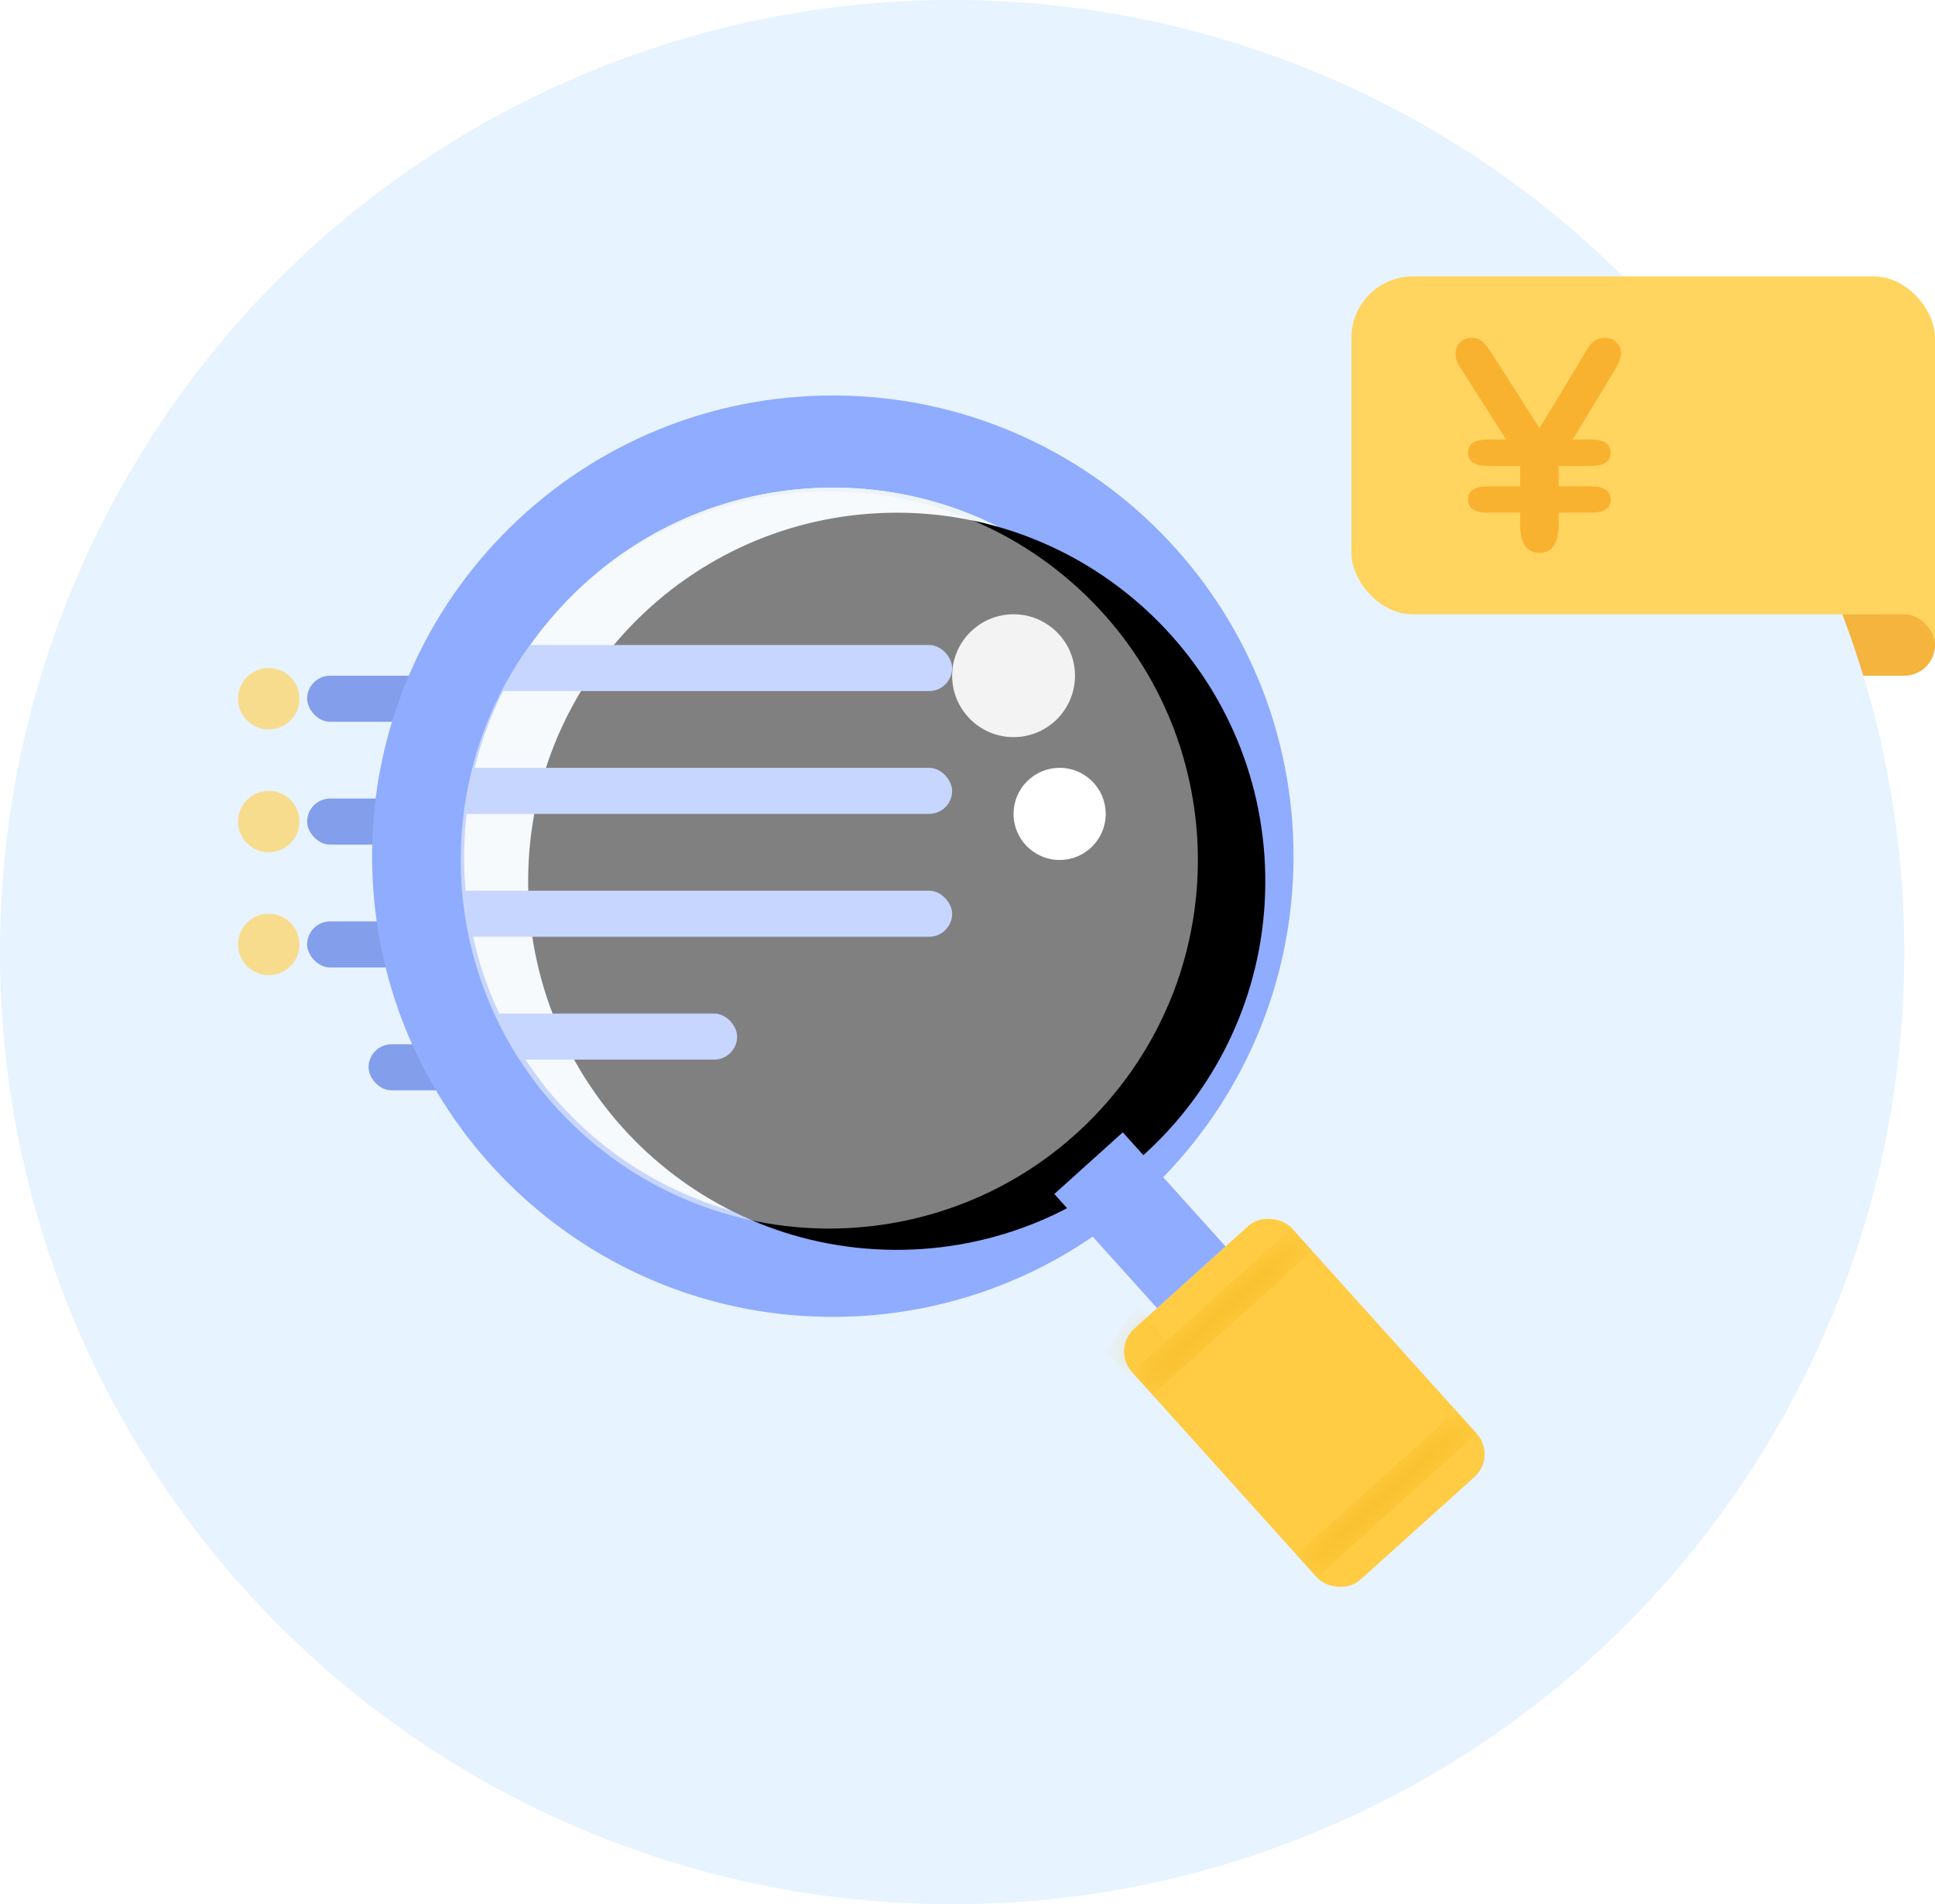
<svg width="63px" height="62px" viewBox="0 0 63 62" version="1.1" xmlns="http://www.w3.org/2000/svg" xmlns:xlink="http://www.w3.org/1999/xlink">
    <!-- Generator: Sketch 46.2 (44496) - http://www.bohemiancoding.com/sketch -->
    <desc>Created with Sketch.</desc>
    <defs>
        <rect id="path-1" x="6.25277607e-13" y="-6.82121026e-13" width="7" height="11" rx="1"></rect>
        <path d="M24.057,22.873 C28.405,17.871 27.875,10.292 22.873,5.944 C17.871,1.596 10.292,2.126 5.944,7.127 C1.596,12.129 2.126,19.709 7.127,24.057 C12.129,28.405 19.709,27.875 24.057,22.873 Z" id="path-3"></path>
        <filter x="-4.2%" y="-4.2%" width="108.3%" height="108.3%" filterUnits="objectBoundingBox" id="filter-4">
            <feOffset dx="1" dy="2" in="SourceAlpha" result="shadowOffsetInner1"></feOffset>
            <feComposite in="shadowOffsetInner1" in2="SourceAlpha" operator="arithmetic" k2="-1" k3="1" result="shadowInnerInner1"></feComposite>
            <feColorMatrix values="0 0 0 0 0.561   0 0 0 0 0.675   0 0 0 0 0.996  0 0 0 0.14 0" type="matrix" in="shadowInnerInner1"></feColorMatrix>
        </filter>
    </defs>
    <g id="Page-1" stroke="none" stroke-width="1" fill="none" fill-rule="evenodd">
        <g id="账本-copy-2" transform="translate(-423, -375)">
            <g id="Group-2" transform="translate(413, 375)">
                <g id="Group-11" transform="translate(10, 0)">
                    <rect id="Rectangle-11" fill="#FFD45F" x="60" y="17" width="3" height="4"></rect>
                    <rect id="Rectangle-5" fill="#F4B43E" x="58" y="20" width="5" height="2" rx="1"></rect>
                    <circle id="Oval-2" fill="#E7F3FF" cx="31" cy="31" r="31"></circle>
                    <rect id="Rectangle-8" fill="#FFD45F" x="44" y="9" width="19" height="11" rx="2"></rect>
                    <path d="M48.452,15.834 L49.491,15.834 L49.491,15.17 L48.452,15.17 C48.015,15.17 47.796,15.025 47.796,14.735 C47.796,14.452 48.015,14.311 48.452,14.311 L49.038,14.311 L47.657,12.145 C47.547,11.973 47.474,11.85 47.44,11.776 C47.407,11.702 47.39,11.62 47.39,11.531 C47.39,11.371 47.438,11.242 47.535,11.145 C47.632,11.048 47.758,11 47.911,11 C48.068,11 48.195,11.048 48.292,11.143 C48.389,11.239 48.502,11.392 48.632,11.605 L50.123,13.941 L51.458,11.739 C51.507,11.653 51.559,11.563 51.615,11.469 C51.67,11.375 51.724,11.295 51.776,11.229 C51.829,11.162 51.894,11.108 51.972,11.065 C52.051,11.022 52.144,11 52.252,11 C52.406,11 52.531,11.047 52.628,11.141 C52.725,11.235 52.774,11.349 52.774,11.485 C52.774,11.593 52.754,11.691 52.716,11.78 C52.677,11.87 52.617,11.982 52.533,12.117 L51.204,14.311 L51.79,14.311 C52.224,14.311 52.441,14.452 52.441,14.735 C52.441,15.025 52.224,15.17 51.79,15.17 L50.747,15.17 L50.747,15.834 L51.79,15.834 C52.224,15.834 52.441,15.979 52.441,16.268 C52.441,16.552 52.224,16.693 51.79,16.693 L50.747,16.693 L50.747,17.063 C50.747,17.688 50.539,18 50.123,18 C49.701,18 49.491,17.688 49.491,17.063 L49.491,16.693 L48.452,16.693 C48.015,16.693 47.796,16.552 47.796,16.268 C47.796,15.979 48.015,15.834 48.452,15.834 Z" id="¥" fill="#F9B230"></path>
                    <rect id="Rectangle-10-Copy-2" fill="#839EEA" x="10" y="22" width="6" height="1.5" rx="0.75"></rect>
                    <circle id="Oval-4" fill="#FFD45F" opacity="0.7" cx="8.75" cy="22.75" r="1"></circle>
                    <circle id="Oval-4" fill="#FFD45F" opacity="0.7" cx="8.75" cy="26.75" r="1"></circle>
                    <circle id="Oval-4" fill="#FFD45F" opacity="0.7" cx="8.75" cy="30.75" r="1"></circle>
                    <rect id="Rectangle-10-Copy-2" fill="#839EEA" x="10" y="26" width="6" height="1.5" rx="0.75"></rect>
                    <rect id="Rectangle-10-Copy-2" fill="#839EEA" x="10" y="30" width="6" height="1.5" rx="0.75"></rect>
                    <rect id="Rectangle-10-Copy-2" fill="#839EEA" x="12" y="34" width="6" height="1.5" rx="0.75"></rect>
                    <g id="Group-10" transform="translate(31.798, 33.078) rotate(-42) translate(-31.798, -33.078) translate(16.798, 11.078)">
                        <g id="Rectangle-9-+-Path-2-+-Rectangle-9-Copy-Mask" transform="translate(11, 33)">
                            <mask id="mask-2" fill="white">
                                <use xlink:href="#path-1"></use>
                            </mask>
                            <use id="Mask" fill="#FFCC43" xlink:href="#path-1"></use>
                            <rect id="Rectangle-9" fill="#F9C230" mask="url(#mask-2)" x="6.82121026e-13" y="1" width="7" height="1"></rect>
                            <polygon id="Path-2" fill="#F9C230" opacity="0.5" mask="url(#mask-2)" points="1.561 -0.517 1.15 11.896 -0.299 11.264 -0.185 -0.071"></polygon>
                            <rect id="Rectangle-9-Copy" fill="#F9C230" mask="url(#mask-2)" x="5.1159077e-13" y="9" width="7" height="1"></rect>
                        </g>
                        <path d="M24.057,22.873 C28.405,17.871 27.875,10.292 22.873,5.944 C17.871,1.596 10.292,2.126 5.944,7.128 C1.596,12.129 2.126,19.709 7.128,24.057 C12.129,28.405 19.709,27.875 24.057,22.873 Z M26.321,24.841 C20.886,31.093 11.412,31.756 5.159,26.321 C-1.093,20.886 -1.755,11.412 3.68,5.159 C9.115,-1.093 18.589,-1.755 24.841,3.68 C31.093,9.115 31.756,18.589 26.321,24.841 Z" id="Oval" fill="#8FACFE" fill-rule="nonzero"></path>
                        <g id="Path">
                            <use fill="#ECF4FA" fill-rule="evenodd" xlink:href="#path-3"></use>
                            <use fill="black" fill-opacity="1" filter="url(#filter-4)" xlink:href="#path-3"></use>
                        </g>
                        <rect id="Rectangle-6" fill="#8FACFE" x="13" y="28" width="3" height="5"></rect>
                    </g>
                    <rect id="Rectangle-10" fill="#8FACFE" x="14" y="21" width="17" height="1.5" rx="0.75"></rect>
                    <rect id="Rectangle-10-Copy" fill="#8FACFE" x="14" y="25" width="17" height="1.5" rx="0.75"></rect>
                    <rect id="Rectangle-10-Copy" fill="#8FACFE" x="14" y="29" width="17" height="1.5" rx="0.75"></rect>
                    <rect id="Rectangle-10-Copy" fill="#8FACFE" x="14" y="33" width="10" height="1.5" rx="0.75"></rect>
                    <path d="M36.057,35.873 C40.405,30.871 39.875,23.292 34.873,18.944 C29.871,14.596 22.292,15.126 17.944,20.127 C13.596,25.129 14.126,32.709 19.127,37.057 C24.129,41.405 31.709,40.875 36.057,35.873 Z" id="Path" fill="#FFFFFF" opacity="0.5"></path>
                    <circle id="Oval-3" fill="#FFFFFF" opacity="0.9" cx="33" cy="22" r="2"></circle>
                    <circle id="Oval-3-Copy" fill="#FFFFFF" cx="34.5" cy="26.5" r="1.5"></circle>
                </g>
            </g>
        </g>
    </g>
</svg>